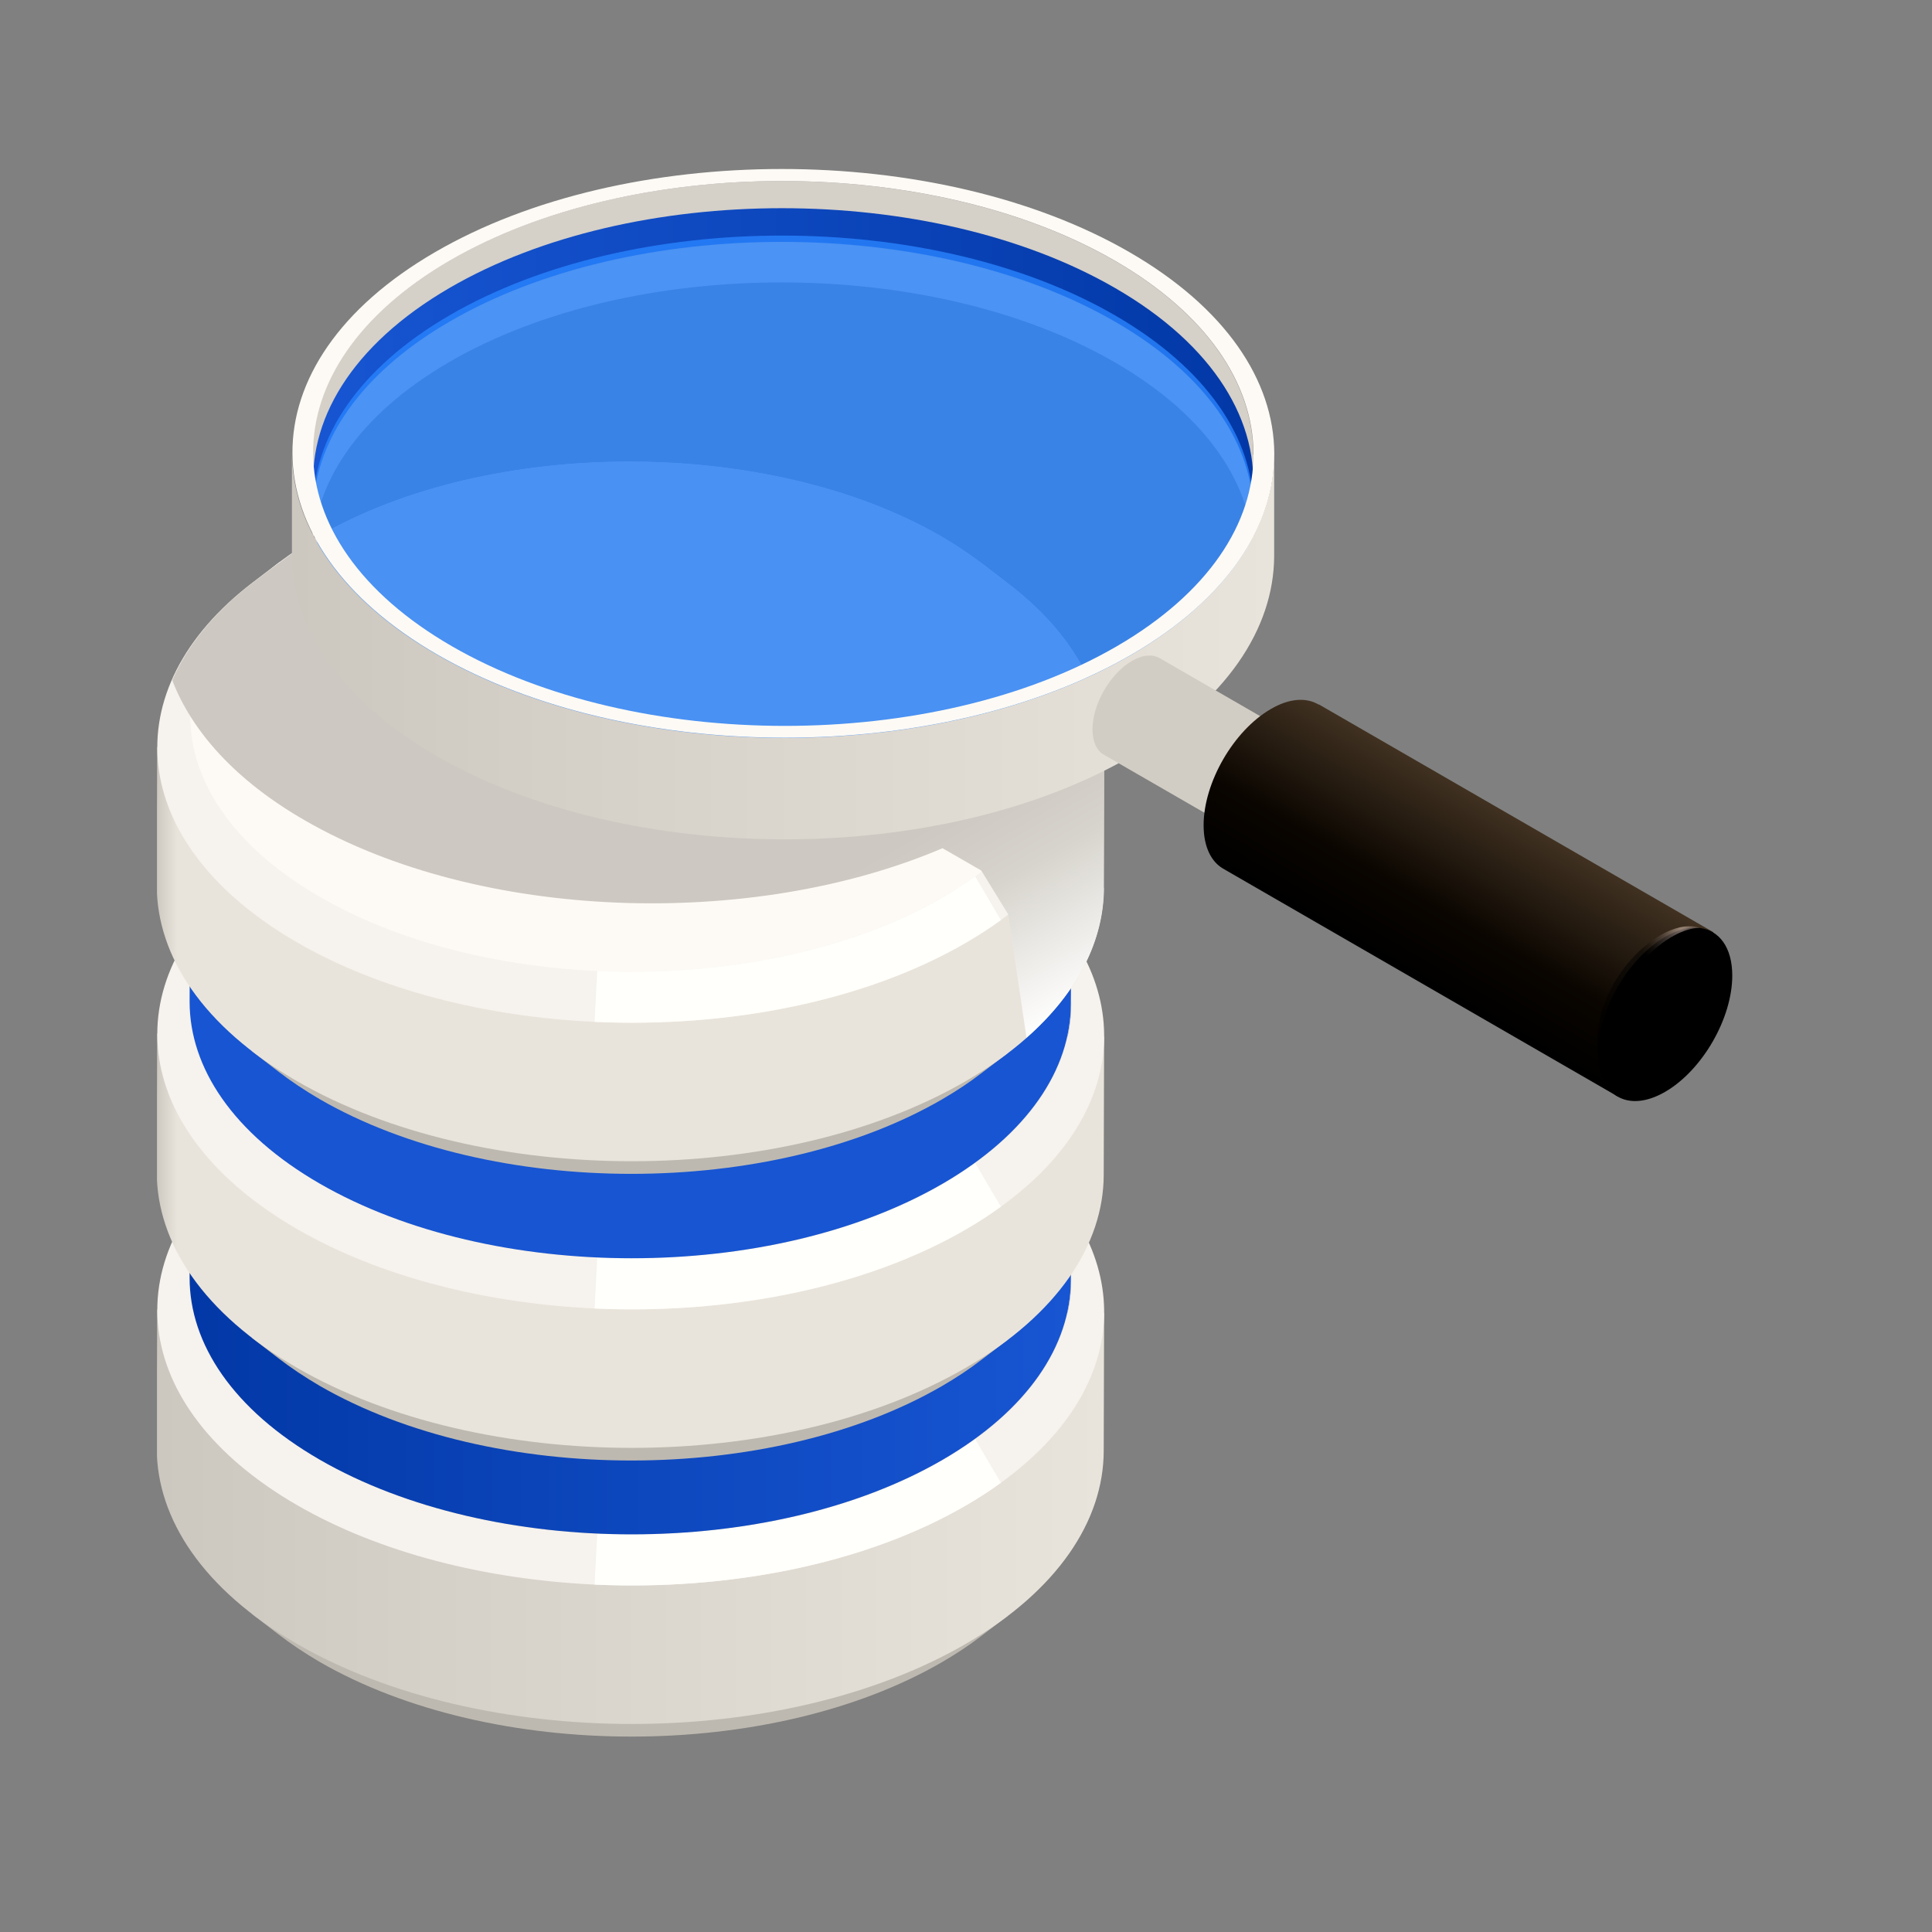 <svg width="160" height="160" viewBox="0 0 160 160" fill="none" xmlns="http://www.w3.org/2000/svg">
<rect x="0" y="0" width="160" height="160" fill="#808080" stroke="none"/>
<g clip-path="url(#clip0_3819_10281)">
<path d="M20.827 133.632L23.011 135.312C24.053 136.119 25.212 136.891 26.472 137.631C40.752 145.879 63.852 145.879 78.048 137.631C79.224 136.942 80.299 136.236 81.274 135.48L83.458 133.817L20.811 133.632H20.827Z" fill="#BEB9B0"/>
<path d="M77.933 91.01C63.653 82.762 40.553 82.762 26.357 91.01C12.161 99.259 12.228 112.649 26.525 120.881C40.805 129.13 63.905 129.13 78.101 120.881C92.297 112.632 92.23 99.259 77.933 91.01Z" fill="#F6F2ED"/>
<path d="M13.016 108.466L12.982 119.94C12.982 125.787 16.83 131.65 24.558 136.119C39.913 144.989 64.743 144.989 80.014 136.119C87.591 131.717 91.388 125.938 91.405 120.175L91.438 108.718L13.016 108.466Z" fill="url(#paint0_linear_3819_10281)"/>
<path d="M83.595 95.009L81.411 93.329C91.356 100.99 91.138 111.675 80.755 119.184C79.932 119.772 79.059 120.343 78.118 120.898C70.289 125.451 59.739 127.483 49.457 127.013C41.108 126.627 32.943 124.594 26.542 120.898C13.421 113.321 12.279 101.443 23.131 93.161L20.948 94.824C9.271 103.728 10.515 116.496 24.593 124.644C31.481 128.626 40.267 130.81 49.239 131.23C60.293 131.734 71.633 129.55 80.05 124.644C81.058 124.056 82.016 123.435 82.889 122.796C94.061 114.732 94.279 103.241 83.595 95.009Z" fill="#F6F2ED"/>
<path d="M80.755 119.184C79.932 119.772 79.058 120.343 78.118 120.898C70.289 125.451 59.738 127.483 49.457 127.013L49.238 131.23C60.293 131.734 71.633 129.55 80.049 124.644C81.058 124.056 82.015 123.435 82.889 122.796L80.755 119.167V119.184Z" fill="#FFFFFB"/>
<path d="M15.737 95.16L15.703 105.828C15.703 111.271 19.282 116.731 26.472 120.881C40.769 129.13 63.886 129.13 78.082 120.881C85.138 116.782 88.665 111.406 88.682 106.03L88.716 95.362L15.72 95.16H15.737Z" fill="url(#paint1_linear_3819_10281)"/>
<path d="M20.827 110.768L23.011 112.448C24.053 113.254 25.212 114.027 26.472 114.766C40.752 123.015 63.852 123.015 78.048 114.766C79.224 114.077 80.299 113.372 81.274 112.616L83.458 110.952L20.811 110.768H20.827Z" fill="#BEB9B0"/>
<path d="M77.933 68.146C63.653 59.897 40.553 59.897 26.357 68.146C12.161 76.395 12.228 89.767 26.525 98.016C40.805 106.265 63.905 106.265 78.101 98.016C92.297 89.767 92.23 76.395 77.933 68.146Z" fill="#F6F2ED"/>
<path d="M13.016 85.601L12.982 97.076C12.982 102.922 16.83 108.785 24.558 113.254C39.913 122.124 64.743 122.124 80.014 113.254C87.591 108.852 91.388 103.073 91.405 97.311L91.438 85.836L13.016 85.601Z" fill="url(#paint2_linear_3819_10281)"/>
<path d="M83.595 72.144L81.411 70.464C91.356 78.125 91.138 88.81 80.755 96.32C79.932 96.908 79.059 97.479 78.118 98.033C70.289 102.586 59.739 104.619 49.457 104.148C41.108 103.762 32.943 101.729 26.542 98.033C13.421 90.456 12.279 78.579 23.131 70.296L20.948 71.96C9.271 80.864 10.515 93.632 24.593 101.78C31.481 105.761 40.267 107.945 49.239 108.365C60.293 108.869 71.633 106.685 80.05 101.78C81.058 101.192 82.016 100.57 82.889 99.932C94.061 91.868 94.279 80.376 83.595 72.144Z" fill="#F6F2ED"/>
<path d="M80.755 96.32C79.932 96.907 79.058 97.479 78.118 98.033C70.289 102.586 59.738 104.619 49.457 104.148L49.238 108.365C60.293 108.869 71.633 106.685 80.049 101.78C81.058 101.192 82.015 100.57 82.889 99.931L80.755 96.303V96.32Z" fill="#FFFFFB"/>
<path d="M15.737 72.296L15.703 82.964C15.703 88.407 19.282 93.867 26.472 98.017C40.769 106.265 63.886 106.265 78.082 98.017C85.138 93.917 88.665 88.541 88.682 83.165L88.716 72.497L15.72 72.296H15.737Z" fill="url(#paint3_linear_3819_10281)"/>
<path d="M20.827 87.029L23.011 88.709C24.053 89.516 25.212 90.288 26.472 91.027C40.752 99.276 63.852 99.276 78.048 91.027C79.224 90.339 80.299 89.633 81.274 88.877L83.458 87.214L20.811 87.029H20.827Z" fill="#BEB9B0"/>
<path d="M13.016 61.88L12.982 73.337C12.982 79.183 16.83 85.047 24.558 89.516C39.913 98.386 64.743 98.386 80.014 89.516C87.591 85.114 91.388 79.335 91.405 73.572L91.438 62.098L13.016 61.88Z" fill="url(#paint4_linear_3819_10281)"/>
<path d="M83.595 48.406L81.411 46.726L23.131 46.558L20.948 48.221C9.271 57.125 10.515 69.893 24.593 78.041C31.481 82.023 40.267 84.207 49.239 84.627C60.293 85.131 71.633 82.947 80.05 78.041C81.058 77.453 82.016 76.832 82.889 76.193C94.061 68.129 94.279 56.638 83.595 48.406Z" fill="#F6F2ED"/>
<path d="M77.933 44.424C63.653 36.175 40.553 36.175 26.357 44.424C12.161 52.673 12.228 66.063 26.525 74.295C40.805 82.543 63.905 82.543 78.101 74.295C92.297 66.046 92.23 52.656 77.933 44.424Z" fill="#FDFAF5"/>
<path d="M80.755 72.581C79.932 73.169 79.058 73.74 78.118 74.295C70.289 78.847 59.738 80.88 49.457 80.41L49.238 84.627C60.293 85.131 71.633 82.947 80.049 78.041C81.058 77.453 82.015 76.832 82.889 76.193L80.755 72.564V72.581Z" fill="#FFFFFB"/>
<path style="mix-blend-mode:multiply" d="M91.411 73.572L91.445 62.098C91.445 57.276 88.841 52.455 83.599 48.406L81.415 46.726C80.323 45.919 79.214 45.147 77.954 44.407C63.674 36.159 40.574 36.159 26.378 44.407C25.202 45.079 24.178 45.819 23.203 46.558C23.153 46.558 20.969 48.221 20.969 48.221C17.726 50.691 15.509 53.463 14.266 56.335C15.895 60.586 19.524 64.651 25.253 67.944C39.667 76.26 62.196 77.016 78.055 70.246L81.264 72.094L83.498 75.723L85.01 85.937C89.278 82.191 91.411 77.856 91.428 73.522L91.411 73.572Z" fill="url(#paint5_linear_3819_10281)"/>
<path d="M103.805 37.654V46.054C103.805 40.241 99.975 34.411 92.297 29.993C77.059 21.19 52.347 21.19 37.193 29.993C29.667 34.361 25.904 40.09 25.887 45.835V37.435C25.92 31.69 29.683 25.961 37.21 21.593C52.347 12.79 77.059 12.79 92.314 21.593C99.975 26.011 103.805 31.841 103.788 37.654H103.805Z" fill="#D5D0C8"/>
<path d="M37.229 26.633C52.366 17.83 77.079 17.83 92.333 26.633C99.373 30.698 103.169 35.923 103.724 41.249C104.379 34.999 100.582 28.599 92.333 23.844C77.096 15.041 52.383 15.041 37.229 23.844C29.081 28.582 25.352 34.915 26.007 41.131C26.561 35.856 30.291 30.665 37.229 26.633Z" fill="url(#paint6_linear_3819_10281)"/>
<path opacity="0.8" d="M92.334 26.112C77.096 17.309 52.383 17.309 37.23 26.112C22.093 34.915 22.177 49.229 37.415 58.032C52.652 66.835 77.365 66.835 92.502 58.032C107.639 49.229 107.571 34.915 92.334 26.112Z" fill="#2983FF"/>
<path d="M105.521 37.67V46.071C105.488 52.068 101.557 58.049 93.694 62.618C77.885 71.808 52.081 71.808 36.171 62.618C28.157 57.998 24.159 51.917 24.176 45.835V37.435C24.176 43.5 28.174 49.599 36.188 54.218C52.097 63.408 77.902 63.408 93.711 54.218C101.557 49.649 105.488 43.668 105.521 37.67Z" fill="url(#paint7_linear_3819_10281)"/>
<path d="M93.544 20.887C109.454 30.077 109.538 45.012 93.729 54.202C77.92 63.391 52.115 63.391 36.206 54.202C20.296 45.012 20.212 30.06 36.021 20.887C51.83 11.698 77.635 11.698 93.544 20.887ZM37.415 53.513C52.653 62.316 77.366 62.316 92.503 53.513C107.639 44.71 107.572 30.396 92.335 21.593C77.097 12.79 52.384 12.79 37.231 21.593C22.094 30.396 22.178 44.71 37.415 53.513Z" fill="#FDFAF5"/>
<path d="M101.041 66.483C101.041 68.566 102.503 69.406 104.3 68.364C106.098 67.323 107.559 64.786 107.559 62.703C107.559 60.619 106.098 59.779 104.3 60.821C102.503 61.862 101.041 64.399 101.041 66.483Z" fill="#6C00AC"/>
<path d="M106.636 60.619L96.069 54.521C95.481 54.168 94.658 54.202 93.734 54.739C91.936 55.781 90.475 58.318 90.475 60.401C90.475 61.426 90.827 62.165 91.415 62.501L101.983 68.599C101.411 68.246 101.042 67.524 101.042 66.499C101.042 64.416 102.503 61.879 104.301 60.838C105.208 60.317 106.031 60.267 106.636 60.619Z" fill="#D2CDC4"/>
<path d="M109.203 58.351C108.195 57.746 106.784 57.814 105.239 58.721C102.164 60.502 99.678 64.802 99.678 68.347C99.678 70.094 100.283 71.338 101.274 71.926L133.95 90.792L141.896 77.201L109.22 58.334L109.203 58.351Z" fill="url(#paint8_linear_3819_10281)"/>
<path d="M132.338 87.214C132.338 90.758 134.824 92.203 137.899 90.422C140.973 88.642 143.459 84.341 143.459 80.796C143.459 78.461 142.384 77.05 140.771 76.848C139.931 76.747 138.94 76.983 137.899 77.587C134.824 79.368 132.338 83.669 132.338 87.231V87.214Z" fill="black"/>
<path style="mix-blend-mode:screen" opacity="0.5" d="M132.335 87.214C133.729 80.41 138.299 76.815 140.768 76.848C137.593 75.739 131.629 81.435 132.335 87.214Z" fill="url(#paint9_radial_3819_10281)"/>
</g>
<defs>
<linearGradient id="paint0_linear_3819_10281" x1="12.982" y1="125.619" x2="91.438" y2="125.619" gradientUnits="userSpaceOnUse">
<stop stop-color="#CCC7BF"/>
<stop offset="0.26" stop-color="#D4CFC7"/>
<stop offset="1" stop-color="#E9E4DB"/>
</linearGradient>
<linearGradient id="paint1_linear_3819_10281" x1="15.703" y1="111.12" x2="88.716" y2="111.12" gradientUnits="userSpaceOnUse">
<stop stop-color="#0238A6"/>
<stop offset="0.49" stop-color="#0D47BD"/>
<stop offset="1" stop-color="#1755D2"/>
</linearGradient>
<linearGradient id="paint2_linear_3819_10281" x1="12.982" y1="102.754" x2="14.662" y2="102.754" gradientUnits="userSpaceOnUse">
<stop stop-color="#CCC7BF"/>
<stop offset="0.26" stop-color="#D4CFC7"/>
<stop offset="1" stop-color="#E9E4DB"/>
</linearGradient>
<linearGradient id="paint3_linear_3819_10281" x1="12.982" y1="88.256" x2="14.662" y2="88.256" gradientUnits="userSpaceOnUse">
<stop stop-color="#0238A6"/>
<stop offset="0.49" stop-color="#0D47BD"/>
<stop offset="1" stop-color="#1755D2"/>
</linearGradient>
<linearGradient id="paint4_linear_3819_10281" x1="12.982" y1="79.016" x2="14.662" y2="79.016" gradientUnits="userSpaceOnUse">
<stop stop-color="#CCC7BF"/>
<stop offset="0.26" stop-color="#D4CFC7"/>
<stop offset="1" stop-color="#E9E4DB"/>
</linearGradient>
<linearGradient id="paint5_linear_3819_10281" x1="63.557" y1="76.126" x2="73.301" y2="93.01" gradientUnits="userSpaceOnUse">
<stop stop-color="#CDC8C1"/>
<stop offset="0.36" stop-color="#D7D4CD"/>
<stop offset="0.64" stop-color="#E9E7E3"/>
<stop offset="1" stop-color="white"/>
</linearGradient>
<linearGradient id="paint6_linear_3819_10281" x1="25.94" y1="29.237" x2="103.791" y2="29.237" gradientUnits="userSpaceOnUse">
<stop stop-color="#1755D2"/>
<stop offset="0.51" stop-color="#0D47BD"/>
<stop offset="1" stop-color="#0238A6"/>
</linearGradient>
<linearGradient id="paint7_linear_3819_10281" x1="24.193" y1="53.462" x2="105.521" y2="53.462" gradientUnits="userSpaceOnUse">
<stop stop-color="#CCC7BF"/>
<stop offset="0.26" stop-color="#D4CFC7"/>
<stop offset="1" stop-color="#E9E4DB"/>
</linearGradient>
<linearGradient id="paint8_linear_3819_10281" x1="123.551" y1="66.634" x2="115.688" y2="80.258" gradientUnits="userSpaceOnUse">
<stop stop-color="#403121"/>
<stop offset="0.62" stop-color="#0A0500"/>
<stop offset="1"/>
</linearGradient>
<radialGradient id="paint9_radial_3819_10281" cx="0" cy="0" r="1" gradientUnits="userSpaceOnUse" gradientTransform="translate(139.223 76.714) scale(13.675 13.675)">
<stop stop-color="#FFE7D7"/>
<stop offset="0.07" stop-color="#A79388"/>
<stop offset="0.13" stop-color="#63544C"/>
<stop offset="0.22" stop-color="#1C150F"/>
<stop offset="0.28"/>
<stop offset="1"/>
</radialGradient>
<clipPath id="clip0_3819_10281">
<rect width="130.469" height="129.814" fill="white" transform="translate(13 14)"/>
</clipPath>
</defs>
</svg>
